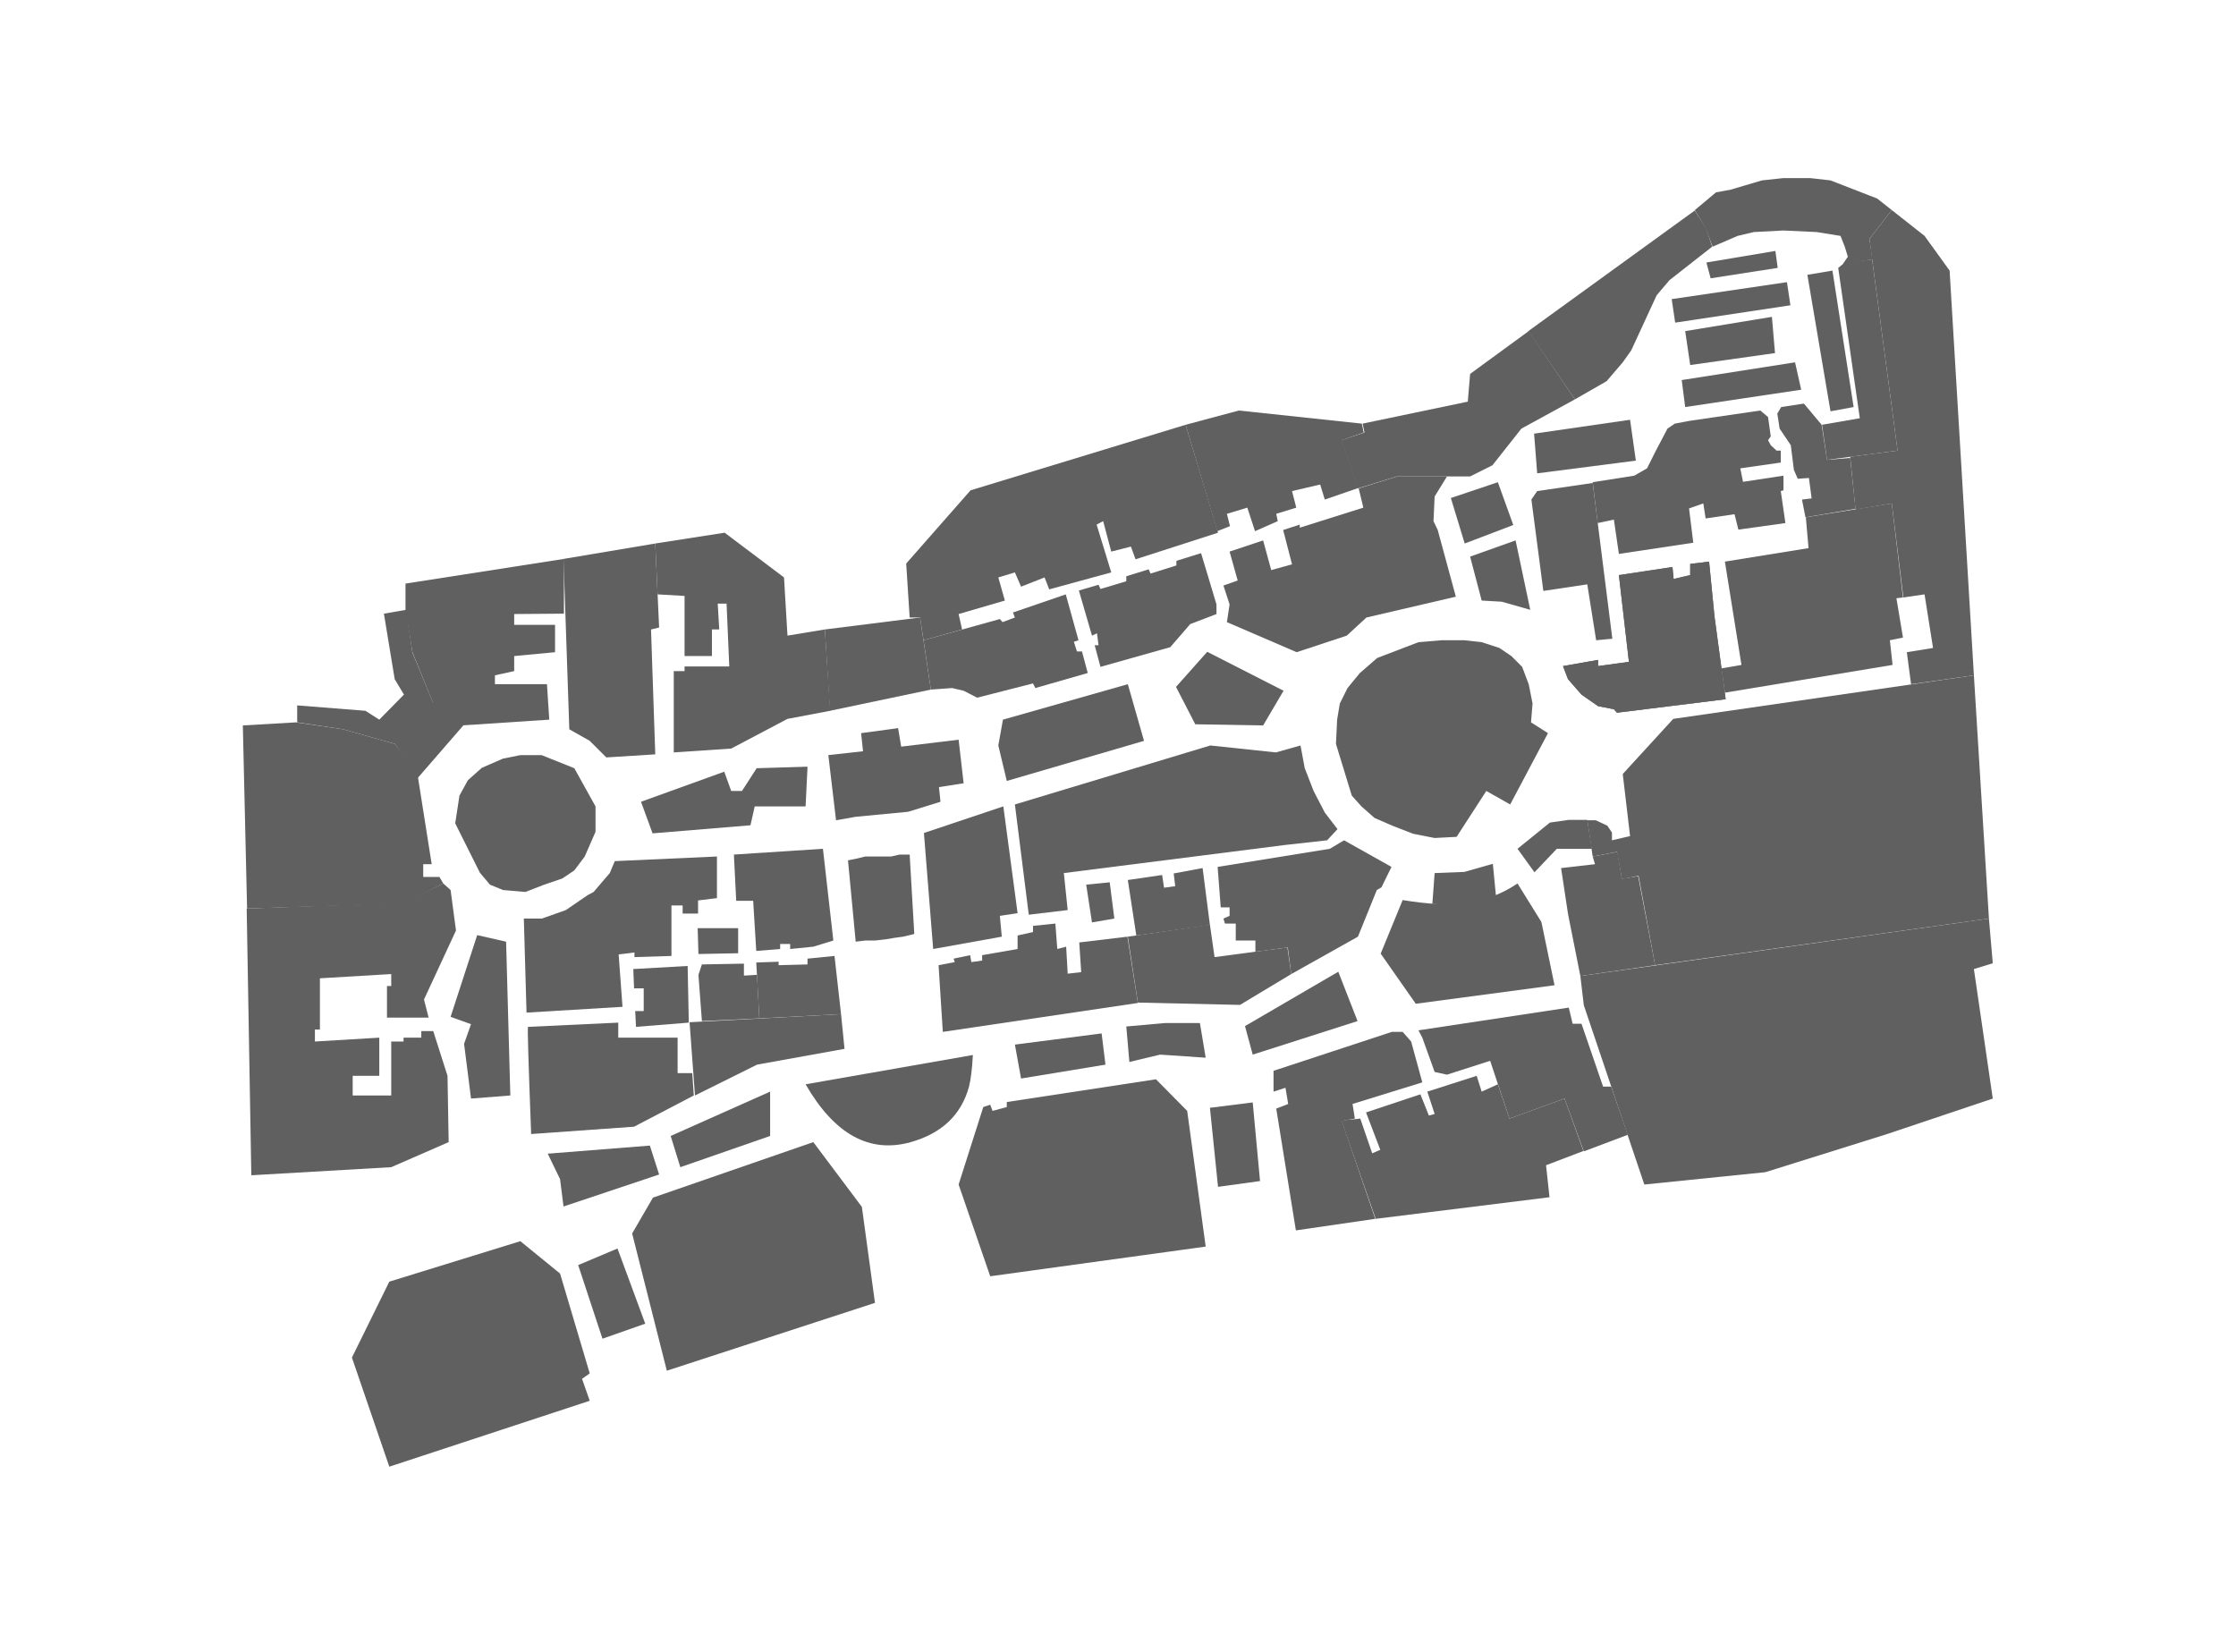 <?xml version="1.0" encoding="utf-8"?>
<!-- Generator: Adobe Illustrator 23.0.1, SVG Export Plug-In . SVG Version: 6.00 Build 0)  -->
<svg version="1.1" xmlns="http://www.w3.org/2000/svg" xmlns:xlink="http://www.w3.org/1999/xlink" x="0px" y="0px"
	 viewBox="0 0 580.1 428.6" style="enable-background:new 0 0 580.1 428.6;" xml:space="preserve">
<style type="text/css">
	.st0{display:none;}
	.st1{display:inline;}
	.st2{display:inline;fill:#606060;}
	.st3{display:inline;clip-path:url(#SVGID_2_);fill:#0F0E11;}
	.st4{fill-rule:evenodd;clip-rule:evenodd;fill:#606060;}
	.st5{display:inline;fill-rule:evenodd;clip-rule:evenodd;fill:#606060;}
	.st6{fill:#606060;}
</style>
<g id="B1" class="st0">
	<g id="_x5F__x5F_" class="st1">
	</g>
	<g>
		<polygon class="st2" points="191.9,149.8 328.5,113.3 368.7,94.5 370.5,109 377.5,108.3 382.7,144.8 332.5,156.2 346.3,207.2 
			341.7,209.7 347.9,256 372,252.3 374.6,269.6 389.7,318.4 241.6,340.4 225.4,293.3 210,174.2 200,174.2 199.9,163.8 191.9,163.3 
					"/>
		<polygon class="st2" points="77.3,163.3 115.1,162.3 191.9,149.8 191.9,163.3 200,163.8 200,174.2 210,174.2 225.3,292.1 
			241.6,340.3 102.6,385.3 86.5,336.5 80.2,264.7 		"/>
		<polygon class="st2" points="484.6,43.3 368.1,94.5 370.1,109 377,108.3 382.6,144.6 332.5,156.2 346.1,207.1 341.4,209.7 
			347.7,256 372,252.3 374.5,269.6 389.5,318.3 488.4,303.4 486.3,200.7 488.4,72.9 		"/>
	</g>
	<polygon class="st2" points="79.5,171.4 131.7,168.8 133.5,298.7 108.2,307.8 79.5,308.7 	"/>
	<polygon class="st2" points="196.9,165.2 131.7,168.8 133.5,298.7 188.6,278.7 208.5,277.9 212.2,277.1 209.4,254.7 212.6,254.5 
		211.9,246.3 214.7,246.3 214.2,241.3 215.9,241.3 214.7,227.1 212.6,227.1 212.2,223.5 206.5,223.5 205.6,211 201.2,211 
		201.2,207.2 204.9,206.7 204.5,197.8 200,198.3 	"/>
	<polygon class="st2" points="56.6,309.5 56.2,314.6 63.2,337 86,329.6 84.7,308.6 	"/>
	<polygon class="st2" points="135.5,302.7 136.2,306.6 151.8,301.7 150.5,297.9 	"/>
	<polygon class="st2" points="162.3,293.9 163.2,298 172.2,295.5 170.9,291.3 	"/>
	<polygon class="st2" points="176.4,287.7 178.5,292.9 201.2,286.5 200,283.5 188.8,284.1 	"/>
	<polygon class="st2" points="95.4,325.7 177.2,298.7 182.3,316.1 178.9,317.2 179.6,320.7 177.2,321.7 179.6,329.7 176.2,330.7 
		172.2,319.5 116.6,337 112.2,327.6 98.7,332.6 	"/>
	<polygon class="st2" points="179.8,297.9 190.3,331.8 231.2,317.7 227.7,306.6 209.3,312.5 204.5,299.5 207.9,297.9 207.9,289.6 	
		"/>
	<polygon class="st2" points="393.2,136 424.2,131.3 424.2,126.1 435.2,124.7 435.2,127.7 450.2,126.1 453.2,142.7 455.2,142.7 
		455.2,134.7 457.7,134.7 455.2,122.7 451.2,122.7 451.2,119 466.9,116.1 469.2,131.7 466.9,132.5 471.9,166.2 492.7,162.2 
		495.2,306.6 225.4,348.8 130.2,380 116.6,337 172.2,319.5 176.2,330.7 179.4,329.7 185.9,327.6 187.5,332.7 231.2,317.7 
		227.6,306.6 226.8,304.7 233.8,304.6 233.8,302.1 257.5,299.5 258.2,304.2 266.1,302.7 266.8,313.7 311.2,308.7 302.3,238.8 
		354.9,231.1 382.2,226.7 385.7,229.7 387,235.7 389.6,235.2 388.2,223.3 398.1,221.8 394.2,193.4 400.2,180.7 419.9,177.3 
		415.7,148.4 395.6,151.7 	"/>
	<polygon class="st2" points="223.5,245.2 239.8,242.7 241.2,257.1 244.4,256.1 246.2,267.2 276.7,263.2 280.5,296.8 265.7,298.6 
		266.1,302.7 258.2,304.2 257.5,299.5 228.3,302.7 	"/>
	<polygon class="st2" points="239.8,242.7 256.2,240.2 257.2,245.2 260.2,245.2 261.2,253.2 264.8,252.8 264.1,244.4 273.8,242.7 
		275.2,251.7 278.5,251.1 278.5,249.3 281.7,248.7 280.9,244.7 283.6,244.4 286.1,258.2 287.9,257.7 285.7,241 299.5,238.7 
		307.8,305.7 270.2,311.4 269,298.1 280.5,296.8 276.7,263.2 246.2,267.2 244.4,256.1 241.2,257.1 	"/>
	<polygon class="st2" points="229.4,212.7 222,219 224.7,241.3 246.7,238.6 243.2,209 	"/>
	<polygon class="st2" points="248.5,208.1 254.2,207.3 253.9,203.9 297.8,191.8 298.2,205.5 287.4,207.4 289.7,222.8 259.6,227.4 
		260.2,236.7 252.5,237.4 	"/>
	<polygon class="st2" points="263.6,230.4 263.6,235.7 265.5,235.7 265.5,239.6 278,238.5 277,228.5 	"/>
	<polygon class="st2" points="283.6,227.5 297.2,225.7 298.2,235.2 285.2,237.4 	"/>
	<path class="st2" d="M300.1,224.7l29.3-3.9l12.6-8.4c5.4,3.9,10,6.1,13.8,6.5c3.8,0.4,8.4-0.8,13.7-3.6l1.9,9.3l-70.2,10.4
		L300.1,224.7z"/>
	<path class="st2" d="M373.2,213.2c6.6-6.4,10.3-12.5,11.1-18.5s-1.3-12.5-6.2-19.6l4.8-3.7l26.2-3.9l-1.8-12l9.2-1.7l3.7,23.6
		l-19.7,3.4l-6.2,12.9H390l4.2,27.1l-19.5,4L373.2,213.2z"/>
	<path class="st2" d="M324.5,193.6c0.2,4.1,0.9,7.6,2,10.7c1.2,3.1,3,6,5.4,8.9l-3.7,3.8l-38.5,5.8l-2.3-15.4l10.8-1.9l-0.4-13.7
		L324.5,193.6z"/>
	<polygon class="st2" points="347.8,200.2 374,194.7 376.4,203.1 368.2,211 359.2,212.5 349.7,208.9 	"/>
	<polygon class="st2" points="328.8,191 337.7,187.7 343,203.9 333.4,206.4 	"/>
	<polygon class="st2" points="343.5,182.1 371.4,175.7 375.5,191.2 346.6,197.7 	"/>
	<polygon class="st2" points="341.6,167.5 344.1,175.5 362.6,170.4 362.6,159.2 349.8,163.4 	"/>
	<polygon class="st2" points="399.8,151 401.6,165.7 397.6,166.2 395.5,151.7 389.6,153.1 392.7,167.1 376,169.7 371.8,145.2 
		383.5,143.1 378.7,116.2 446,104.7 449.4,122.7 440.4,124.1 439.7,120.2 424.2,122.7 424.2,131.3 393.2,136 395.5,151 	"/>
	<polygon class="st2" points="214.2,200 222.1,197.7 224.2,205 216,206.8 	"/>
	<polygon class="st2" points="254.2,188.7 269.9,184.7 271.8,191.6 256,195.5 	"/>
	<polygon class="st2" points="364.2,127.7 376,125.7 378.9,139.7 367.4,141.4 	"/>
	<polygon class="st2" points="472.2,120.7 484.5,119 486.3,130.5 474.5,131.7 	"/>
	<polygon class="st2" points="379.2,103.2 415,96.7 415.9,105.5 380.2,112.2 	"/>
	<polygon class="st2" points="417.4,75 448.5,70.2 449.4,77.7 419,82 	"/>
	<polygon class="st2" points="421.2,98.2 450.2,92.7 451.2,99.8 422.2,103.9 	"/>
	<polygon class="st2" points="272.2,183.9 285.6,180.7 287.6,187.1 274.2,190.6 	"/>
	<polygon class="st2" points="288.2,175.9 308.7,171.4 309.8,175.1 323.3,180.7 321.4,185.5 319.2,184.7 318.1,186 310.4,182.6 
		312.2,180.9 291.3,186.7 290.2,182.6 	"/>
	<polygon class="st2" points="225.2,196.9 233.9,194.7 235.4,201.6 227,203.7 	"/>
	<polygon class="st2" points="240.2,192.9 249.7,190.4 251.5,197.3 242,199.7 	"/>
	<polygon class="st2" points="312.1,172.5 320.2,175.7 322.4,172 319.2,170.4 	"/>
	<polygon class="st2" points="312.1,172.5 320.2,175.7 322.4,172 319.2,170.4 	"/>
	<polygon class="st2" points="211.2,177.6 260.8,163.7 265.5,179.7 243.2,186.3 238.3,186 224.7,191.5 214.2,192.7 	"/>
	<polyline class="st2" points="260.8,163.7 263.9,162.8 262.5,157.8 272.2,154.7 273.8,160 317,147.7 321.6,162.2 265.5,179.7 	"/>
	<polygon class="st2" points="348.5,150.7 320.6,159.9 317,147.7 328.1,144.7 321.7,121.2 337.4,116.4 	"/>
	<polygon class="st2" points="198.1,177.3 247.2,166.2 240.5,144.7 195.5,149.6 	"/>
	<polygon class="st2" points="240.5,144.7 262.8,137.6 265.9,145.6 269.6,144.1 271,148.4 256.8,153.2 255.8,149.7 259.4,148.4 
		258.5,146.4 247.4,150.7 246.5,148.4 242.2,150 	"/>
	<polygon class="st2" points="274.5,143.5 278.2,142.7 279.2,145.8 288.8,142.7 284.7,129.9 271.5,134.2 	"/>
	<polyline class="st2" points="284.7,129.9 271.5,134.2 274.5,143.5 278.2,142.7 279.2,145.8 288.8,142.7 	"/>
	<polygon class="st2" points="288.7,128.6 292.3,141.7 300,139.7 298.9,135.2 303.1,133.8 304.1,136 317.2,132.5 316.3,129.1 
		323.3,126.7 321.8,121.2 300,125.1 	"/>
	<polygon class="st2" points="349.2,130.8 352.7,144.7 363,143.5 360.5,128.7 	"/>
	<polygon class="st2" points="353.2,147.8 353.2,151.7 360.1,150.5 359.2,146.8 	"/>
	<polygon class="st2" points="353.2,147.8 353.2,151.7 360.1,150.5 359.2,146.8 	"/>
	<polygon class="st2" points="424.2,91.5 424.2,93.8 434.6,92.2 434.6,89.7 	"/>
	<polygon class="st2" points="423.2,85.5 423.2,87.8 433.6,86.2 433.6,83.7 	"/>
	<polygon class="st2" points="437.2,86.5 437.2,88.8 449.4,86.6 449.4,84.4 	"/>
	<polygon class="st2" points="359.2,91.3 363.7,115.8 375.5,114 371.4,89.9 	"/>
	<polygon class="st2" points="331.1,88.7 364.3,73.7 365.2,85.7 355,87.7 360.7,124.4 340.8,126.8 337.4,116.4 336.7,113.2 	"/>
	<polygon class="st2" points="364.3,73.7 365.2,85.7 368.2,85.7 369.4,87.7 376.5,86.7 378.4,97.2 414.4,91.7 408.8,54.9 	"/>
	<polygon class="st2" points="437.6,41.7 408.8,54.9 411.2,71.6 452.6,65.3 452.6,62.7 475.2,59.7 474.2,50.7 	"/>
	<polygon class="st2" points="458.8,103.5 448,105.7 450.2,115.8 483.2,109.7 475.2,59.7 452.6,62.7 452.6,65.3 	"/>
</g>
<g id="F1" class="st0">
	<g>
		<defs>
			<rect id="SVGID_1_" x="-446" y="-131" width="1280" height="720"/>
		</defs>
		<clipPath id="SVGID_2_" class="st1">
			<use xlink:href="#SVGID_1_"  style="overflow:visible;"/>
		</clipPath>
		<rect x="67" y="54" class="st3" width="471.9" height="348.6"/>
	</g>
	<path class="st4" d="M112.6,202.7l-3.2-28.3l7-1.8l-1.2-6.8l84.5-13.3l17,11.1l2.6,30.3l31.3-4.9l8.1-3.1l-2.7-10.3l-5.3,1.6
		l-2.4-15.7l16.8-20.3l69.6-21.1l36.5,3.8l26.4-6.3v-7.6l66.5-46.2c7.6-3.2,11.6-4.8,11.9-4.8c11.8-0.9,21.8,0.8,30,5.3
		c2.4,1.3,5.7,3.9,9.7,7.8c2,2.6,3.8,4.9,5.3,6.8c2.2,2.8,4,5.5,5.8,7.5c-2,0-3.5,0.1-4.6,0.2l2.9,28l0.5,29l-4.2,20l2.3,22.9
		l-14,1.9l6.7,47l13.3-1.9l4.2,30.3l-2.9,0.7l3.2,16.7l-21.9,7.5L500.1,312l-24.4,7.7c-6.5,0.9-12.2,1.5-17.3,2
		c-5,0.5-9.7,0.9-14,1.4l-16.5-6.5l-10.3,3.6v8.6l-35.9,4.2l-29.2,3.8l-1.3-4.2l-24.2,3.9v5.8l-55.5,7.1l-34.3,7.9L205.8,368
		l-20.4,7.1l-3.1-5.6l-21,7.8l1.3,4.5L111,397.6l-9.6-28.2L76.9,319L72,203.5l14.6-0.8V198l18.5,1.3L112.6,202.7z"/>
	<polygon class="st5" points="269.1,303.9 262.9,324.4 271.3,349.6 284,347.7 282.3,333.4 275.1,334.6 275.1,329.7 280.7,329.7 
		284,329.3 282.9,320.2 285.2,320.2 286.2,329.3 287.4,329.1 287.9,334.6 289.3,334.6 288.9,328.9 301.9,327.1 302.9,334.9 
		305.1,334.9 303.9,326.8 301.5,312 280.7,315.2 278.6,302.2 	"/>
	<polygon class="st2" points="251,189 272.7,180.9 274.1,184.1 292.1,178.2 290.4,172.5 319.8,163.5 325.8,183.8 269.1,202.2 
		251.9,193.3 	"/>
	<polygon class="st5" points="351.3,332.5 347.3,305.6 350.4,304.4 349,299.5 347.3,300 346.4,295.6 375.7,286.1 396.6,283.6 
		400.2,296.7 383.2,303 386.2,311.6 387.6,316 383.7,317.6 382.2,313.2 375.7,316 378.5,323.6 381.5,322.3 385.2,332.5 352.6,336.9 
			"/>
	<path class="st5" d="M147.1,310.5l-0.8-27l57.6-2.6v8.5H203c0.3,3.1,0.6,5.7,0.9,7.8l-27.5,12.7L147.1,310.5z"/>
	<path class="st5" d="M347.9,121.7l6.8,24.2l13.8-4.3l1.6,6.4l-42.8,13.4l4.4,13.6l27.5,13.3c1.8-6.3,8-11.6,18.5-16.2l0.2-22.9
		l-7-25L347.9,121.7z"/>
	<path class="st5" d="M72,203.5l14.6-0.7V198l18.4,1.3l7.6,3.4l7,12.9v17.8c0.7,4.9,4,10.2,9.7,16l-7.1,10.2l-11.1,0.8l-0.4-16.2
		l-1.5-17.2L90,228l-0.4-10l-17.1,0.9L72,203.5z"/>
	<polygon class="st5" points="233.3,210.6 255.2,206.6 255.4,208.1 259.9,207.3 261.7,221.1 257.1,221.8 257.4,224 235,230.3 	"/>
	<polygon class="st5" points="170.3,157.2 171.1,186.7 185.4,185.6 185.4,175.2 188.3,175.2 188.3,185.6 197.4,185 197.4,178.1 
		203.1,178.1 203.1,188.2 171.1,190 171.6,215.2 201.2,214.5 219.9,199.3 216.8,163.6 199.7,152.5 	"/>
	<polygon class="st5" points="129.9,163.5 129.9,178 144.3,177.6 144.3,173.3 161.9,173.2 161.9,165.6 161.9,158.5 	"/>
	<polygon class="st5" points="139.5,189.9 139.5,193.6 162.5,192.4 162.5,184.2 152,184.2 152,180.4 148.1,180.4 148.1,184.2 
		136.8,184.2 136.8,189.9 	"/>
	<polygon class="st5" points="275,170.1 270.5,156.6 266.5,157.6 265.4,153.5 283.3,148.2 284.8,152.6 295.8,149.4 291.2,133.4 
		264.6,141.5 248.1,161.7 250.1,177.9 	"/>
	<polygon class="st5" points="444.7,233.5 464,230.7 468.2,258.9 443.3,262.5 444.3,269.4 447.3,268.9 448.7,275.5 445.1,276.3 
		446.9,282.7 437.3,285.5 435.1,279.7 430.2,281.4 427,258 422.9,256.4 421.7,251.2 425.4,250.8 422.5,241.6 431.8,240 432.7,247.6 
		446.5,245 	"/>
	<polygon class="st5" points="450.5,288.6 452.1,304.1 458.6,322 476.1,320 466.1,289.2 461.5,291 459.8,286.1 452.5,288.2 	"/>
	<polygon class="st5" points="115.4,166.1 121.1,196.8 129.7,203.8 157.5,205.3 162.9,196.4 162.9,192.2 133.5,193.8 129.8,190.4 
		129.8,163.5 	"/>
	<polygon class="st5" points="111.4,350.4 134.8,342.7 136.6,349.2 140.1,348.1 137.9,341.5 140.6,340.5 152.3,348.5 162.6,381.8 
		147.4,386.4 141.8,370.2 140.6,370.6 137.5,362.2 134.4,363.2 137.1,371.9 136.3,372.2 137.5,376.2 136.3,376.7 134.8,372.7 
		132.3,373.7 131.1,370.2 124.3,372.7 125.3,375.9 119.9,377.9 	"/>
	<path class="st5" d="M144.9,254.8c10.7,0.9,18.9-4.3,24.8-15.7l52.9-1.9l2.4,24.6l-17.6,1.5l-0.9-14.6l-21.9,1.5l0.4,13.6
		l-13.9,0.7l0.5,14.4l-25.2,0.7L144.9,254.8z"/>
	<path class="st5" d="M255.1,231.4l2.1,30.9l6.9-0.9l-0.9-4.6l9.9-1.4l-1.2-9.5l58.6-9.3l32-4.4c-4.1-5.9-6.5-10.1-7.3-12.7
		s-1.7-6.3-2.7-11.1l-11.1,1.8l-13.9-1L255.1,231.4z"/>
	<path class="st5" d="M438,163.1l25.2-3.6l2,14.9l-8.2,1.5l7.3,54.9l-46.2,6.7v1.5h-1.9l0.3,2.7l-0.6,0.5l-4.1-4.9
		c16.6-12.6,20.3-29.2,11.1-49.5l17.8-3.8L438,163.1z"/>
	<polygon class="st5" points="469.3,299.3 490.9,292 483.8,271.2 531.1,264 534.1,281.6 512.3,289.1 500.4,312.2 476.1,320 	"/>
	<path class="st5" d="M509.9,74l1.6,16.2l-3.4,0.5l-1-10.2l-5,0.4l1.1,10.5l-3.1,0.4l0.3,2.8l6.2-0.7l2.8,23.5l3-1l-0.4-7l11.8-1.8
		L522.1,87l4.7-0.2c-7.3-9.4-11.1-14.1-11.3-14.3l-3.8,1L509.9,74z"/>
	<polygon class="st5" points="278.6,302.2 314.6,296.9 323.3,304.3 322.3,305.9 326.9,335.6 326.9,341.2 306.3,344.3 303.9,326.6 
		301.5,312 280.7,315.2 	"/>
	<polygon class="st5" points="237.5,357.2 235.1,331.2 220.3,315 178.7,329 174.4,342.3 185.4,375 195.5,371.5 190.1,354.7 
		190.1,351.1 180.4,344.2 180.9,332.2 197.2,342.3 218.1,335.7 220.8,344.5 222,344.2 227.2,360.6 	"/>
	<path class="st5" d="M74.9,271.8l13.1-0.6l1.8,31.6c13.9-0.9,21.4-1.4,22.4-1.4l-1.1-31.7l10.5-0.4l3.3,16.3l0.4,26.4h-1.5
		l-14.5,7.3l-32.3-0.3L74.9,271.8z"/>
	<polygon class="st5" points="454.2,110.2 454.9,115.2 469.7,112.7 471.6,123.8 483.9,121.7 484.3,105.1 	"/>
	<path class="st5" d="M467.3,127.8l0.9,7.9l4.4-0.7l0.5,3.6l17.2-2.6c1.1-4.1,3-7.5,5.5-10.2c3.7-4.1,8.2-6.6,13.8-8.3l-2.8-23.6
		l-6.3,0.6l-2.4-17l9.1-1.3l-1.3-11.4c-7.5-4.3-17.5-6.1-29.9-5.3l5.6,11l6.9,0.6l4.1,7.8l-2.2,6.9l0.4,21.2l-3,16.5L467.3,127.8z"
		/>
	<path class="st5" d="M452.7,95c4.3-9.6,8.4-14.8,12.2-15.5c3.8-0.7,10-1.7,18.6-3l1.7,13.9L452.7,95z"/>
	<polygon class="st5" points="72.7,218.9 89.7,218 90.1,228 95.5,227.7 95.5,233.6 105.6,233.3 105.6,236.8 102.5,237 102.8,256.6 
		95.5,256.9 95.5,260.7 74.8,262.2 	"/>
	<path class="st5" d="M398.4,140.2h8.9c-0.3-9.2,1.9-16.1,6.5-20.9c6.9-7.1,12.7-11.7,15.3-12.6c1.8-0.7,4.1-1.5,6.9-2.6
		c7.9-5.8,12.6-10.2,14.1-13.1c1.5-2.9,2.5-5.2,3.2-6.9l5.1-6l6.8-4.8l-1.6-8.9l-66.3,46c0,0.9,0,1.9,0,3.1c0,1.2,0,2.5,0,4.5
		c0,0.7,0.1,1.7,0.1,2.4c0.1,1.2,0.1,2.3,0.2,3.8C397.8,126.9,398,132.3,398.4,140.2z"/>
	<polygon class="st5" points="457.7,98 459.1,106.8 483,102.8 481.7,93.9 	"/>
	<polygon class="st5" points="295.8,149.4 298.7,148.4 299.2,150.3 312.7,146.1 316.7,144.8 318.9,153.1 319.8,156.1 279.5,168.3 
		277.5,161.4 272.7,163.1 270.6,156.6 266.5,157.6 265.4,153.5 283.3,148.2 284.8,152.6 	"/>
	<polygon class="st5" points="133.1,226.8 139.4,240 135.2,241.9 129,229.2 	"/>
	<polygon class="st5" points="111.4,350.4 101.5,369.7 111,397.6 122.2,394.2 113.7,366.8 116.1,365.6 	"/>
	<polygon class="st5" points="411.7,143.7 419.2,142 419.7,152.1 412.9,153.1 	"/>
	<polygon class="st5" points="156.3,343.9 163.9,365.3 174.7,361.8 167.8,339.5 	"/>
	<polygon class="st5" points="436,112 437.3,120.8 444.6,119.6 443.3,110.8 	"/>
	<polygon class="st5" points="437.9,125.3 439.3,133.8 446.3,132.8 445.8,128.6 451.5,127.3 450.7,122.9 445.2,123.9 	"/>
	<polygon class="st5" points="328.1,305.3 341,303 345,333.6 332.8,335.6 	"/>
	<polygon class="st5" points="400.9,282.7 409.4,309.2 424.3,304.4 416.1,281.1 	"/>
	<polygon class="st5" points="223.6,211.9 224.9,228.4 231.2,228.4 231.2,210.9 	"/>
	<path class="st5" d="M274.7,273.2l1.1,8.8l33.9-5.2l-1.1-5.2l-2.1,0.4l-0.7-3.4l2.8-0.6c-1-5.4-1.5-8.3-1.5-8.8l-12.7,1.8l0.4,8.7
		l-4.5,0.8v-5.7l-1.6-0.9l-1.3-5.4h-10v5.3l-3.7,0.8L274.7,273.2z"/>
	<rect x="385.1" y="159.4" class="st5" width="9.3" height="10.6"/>
	<polygon class="st5" points="400.3,159.5 408.7,158.5 409.6,168.2 407.2,171.3 400.3,168.9 	"/>
	<polygon class="st5" points="413.4,129 415,138.1 422.8,136.6 421.1,127.8 	"/>
	<path class="st5" d="M433.8,291.5l16.7-3l1.6,15.5l6.5,17.9l-14,1.4c-3.4-9.5-5.3-14.5-5.6-15.2C438.7,307.6,437,302,433.8,291.5z"
		/>
	<polygon class="st5" points="466.1,289.2 470.3,287.7 468.7,282.7 473.1,281.1 474.9,286.1 478.3,296.3 469.3,299.3 	"/>
	<polygon class="st5" points="184.6,220.6 183.9,225.8 207.5,229.9 208.4,224.5 	"/>
	<polygon class="st5" points="136.4,269.8 137.5,283.7 129.1,284.2 129.1,272.4 134.6,257.2 140,259.7 	"/>
	<polygon class="st5" points="175.2,267.9 188.9,267.3 189.5,281.6 175.2,282.1 175.2,277.8 178.1,277.8 178.1,272.5 175.2,272.5 	
		"/>
	<polygon class="st5" points="193.2,266.7 193.8,281.3 204,280.9 203.9,266.1 	"/>
	<polygon class="st5" points="188.3,253.7 188.6,263.9 202.7,263.7 202.7,256.5 193.2,256.4 193.2,253.3 188.3,253.3 	"/>
	<polygon class="st5" points="234.1,262.5 248.2,260.9 246.4,238 232.4,239 	"/>
	<polygon class="st5" points="371.1,124.1 372.7,130.1 397.7,124.1 397.4,117.9 	"/>
	<polygon class="st5" points="431.3,112.6 432.5,121.9 425,122.7 423.9,113.4 	"/>
	<polygon class="st5" points="435.9,148.3 437.2,157 456.1,154.2 455.9,152 457.6,148.5 460.6,148.1 485.6,144 485.6,136.7 
		459.8,140.6 460.1,144.3 	"/>
	<polygon class="st5" points="400.3,296.5 402.1,302.2 406.6,300.5 409.4,309 404.8,310.9 391.6,315.3 390.1,310.7 387.5,301.3 	"/>
	<polygon class="st5" points="197.2,342.2 206,367.9 195.6,371.5 190,354.8 190,351 180.3,344.1 180.9,332.2 	"/>
	<polygon class="st5" points="210,266.4 210.7,294.2 227.3,289.6 225.5,264.4 	"/>
	<polygon class="st5" points="257.6,268 259,283.9 269.9,282.5 268.3,266.5 	"/>
	<polygon class="st5" points="388.4,327.7 397.5,324 398.6,327.1 389.1,330.8 	"/>
	<polygon class="st5" points="412.9,158.8 417.1,170 424.1,167.3 419.5,156.2 	"/>
	<polygon class="st5" points="478.7,302 482.6,300.5 485.6,309.7 481.9,311.2 	"/>
	<rect x="161.7" y="223.9" class="st5" width="7.6" height="7.3"/>
	<polygon class="st5" points="94.7,291.7 101.9,291.3 101.9,293 105.3,293.1 105.3,296.5 101.9,296.5 101.9,302 94.7,302.5 	"/>
	<polygon class="st5" points="193.4,269.3 197.1,269.3 197.1,272.9 193.6,272.9 	"/>
	<path class="st5" d="M375.4,241c13.1,4.7,25.5,3.4,36.4-3.9l4.1,4.9c-12,9.6-26.5,11.4-42.7,5.2l1.6-4.4L375.4,241z"/>
	<polygon class="st5" points="425.5,127.1 426.9,136 434.3,134.7 433.4,125.9 	"/>
	<polygon class="st5" points="463.6,128 464.4,135.2 459.2,136.3 460.1,144.4 431.6,149 433.9,166.3 427.4,167.3 423.8,143.9 
		425.9,140.1 451.2,135.9 454.9,129.5 	"/>
	<polygon class="st5" points="492,169.6 496.2,198.9 510.4,197.5 506.4,167.5 	"/>
	<polygon class="st5" points="520.6,108.2 522,115.5 524.8,115.2 525,128.2 508.4,130.5 506.3,118.6 512.5,116.5 512.1,109.4 	"/>
	<polygon class="st5" points="214.4,336.8 217.3,345.3 206.2,349.1 206.7,350.5 200.8,352.7 200.2,351.1 197.2,342.3 	"/>
	<polygon class="st5" points="316.6,256 317.6,266.2 322.3,265.4 322.9,269.1 321.2,269.4 322.9,277.1 332.9,277.1 329.1,254.4 	"/>
	<ellipse class="st5" cx="389.3" cy="199.4" rx="13.9" ry="13.8"/>
	<polygon class="st5" points="343.3,203.4 345.7,198.8 348.2,193.6 329.2,184 325.8,188.4 321.4,192.1 322.4,203.4 	"/>
	<polygon class="st5" points="362.6,208.5 366.7,221.7 371.9,220.3 367.2,206.3 	"/>
	<polygon class="st5" points="408.7,209.6 411.2,210.7 413.5,211.6 407.8,225.1 403,222.9 	"/>
	<polygon class="st5" points="93.8,281.8 93.8,287.8 106.6,287.8 106.6,281.8 102.9,281.8 102.9,275.1 93.8,274.9 	"/>
	<polygon class="st5" points="294.7,242.2 296.5,255.2 309.1,253.2 307.2,240.2 	"/>
	<polygon class="st5" points="271,303.6 271.7,309.9 276.2,309 275.6,303 	"/>
	<path class="st5" d="M429.8,166.9c0.9,9.1,1.5,13.8,1.9,14.1l4.6-0.5l-2.2-14.3L429.8,166.9z"/>
	<polygon class="st5" points="416.2,311.6 417.4,314.9 424.3,312.5 423.6,309.2 	"/>
	<polygon class="st5" points="237.5,268.5 238.3,275.3 248.2,274 247.6,267.3 	"/>
	<path class="st5" d="M510.8,82.1c0.1,0,2.5-0.3,7.3-1l0.6,6.3l-7.4,1C510.9,84.3,510.7,82.1,510.8,82.1z"/>
	<path class="st5" d="M447.7,107.7c1.6,0,2.9-1.3,2.9-2.9c0-1.6-1.3-2.9-2.9-2.9c-1.6,0-2.9,1.3-2.9,2.9
		C444.7,106.4,446,107.7,447.7,107.7z"/>
	<polygon class="st5" points="384.6,139.5 385.5,148.7 393.6,148.2 392.4,138.5 	"/>
	<polygon class="st5" points="487.9,298.8 491,307.6 495.4,306.2 492.6,297.1 	"/>
	<polygon class="st5" points="451.2,268.2 452.3,274.6 463.2,273.2 462.3,266.8 	"/>
	<polygon class="st5" points="508.8,134.5 509.5,140 510.6,145.7 515.9,145.1 514.6,139.3 515.5,133.4 	"/>
	<path class="st5" d="M469,264.3c1.7,0.1,4.4,0.3,8,0.6l0.7,5.1l5.8-0.9l0.3,2.1l22.5-3.4l-2.2-13.8l27.5-4.3l-2.3-16.1l-13.1,1.9
		l-6.7-46.7l14.1-1.8l-2.4-23.2l4.3-20l-0.5-15.7l-16.7,2.4l-2.1-12c-12.7,5.5-18.3,15.7-16.7,30.6l-27.3,4.3l2.8,20.9l-8.4,1.3
		L464,231l2.1,14.5c0.9,6.1,1.5,10.5,1.8,13.2c0.3,2.8,0.6,4.6,0.8,5.6"/>
	<polygon class="st2" points="344.2,121.3 351.5,146.1 324.4,154.5 321.3,143.6 325.6,142.3 321.7,129.9 323.9,129.1 322.2,124 
		334.5,120.3 	"/>
	<path class="st2" d="M366.1,235.6c4.6,3.1,7.7,4.9,9.3,5.5l-6.7,19l-27.4,14.8l-3.8-27l-9.1,1.2v1.7l-11.6,2l-1.5-8.5L366.1,235.6z
		"/>
	<polygon class="st2" points="269.3,207.1 307.2,195.7 309.3,200.6 289,213 286.2,208.6 282.2,211.1 283.4,216.2 269.3,220.3 	"/>
</g>
<g id="F2">
	<polygon class="st6" points="135,322 145.3,330.4 153,356.3 151,357.7 153,363.4 101,380.5 91.3,352.2 101,332.5 	"/>
	<polygon class="st6" points="150,328.2 156.3,347.3 167.4,343.4 160.2,323.9 	"/>
	<polygon class="st6" points="169.4,310.7 211,296.3 223.6,313.1 227,338 173,355.6 164,320 	"/>
	<polygon class="st6" points="255.1,287.2 248.7,307.3 256.9,331.1 312.8,323.4 308,288.2 299.9,280 261.2,285.9 261.2,287.2 
		257.5,288.2 256.9,286.6 	"/>
	<polygon class="st6" points="313.9,287.4 316,307.9 326.9,306.4 325,286 	"/>
	<polygon class="st6" points="330.4,283.2 333.5,282.2 334.2,286.4 331.1,287.6 336.2,319.2 356.8,316.2 348.1,290.8 351.5,290.2 
		350.9,286.4 369,280.8 366.1,270.2 363.9,267.7 361.1,267.7 330.4,277.8 	"/>
	<polygon class="st6" points="368,267.3 369,269.2 372.2,278.1 375.4,278.8 386.6,275.2 391.6,290.2 405.9,285 410.9,298.7 
		422.3,294.4 418,281.9 415.9,281.9 410.3,265.6 408,265.6 407,261.4 	"/>
	<polygon class="st6" points="354.4,288.6 368.5,283.9 370.7,289.4 372.2,289 370.3,283.2 383.1,279.1 384.4,283.2 388.6,281.3 
		391.6,290.2 405.9,285 410.8,298.6 401.1,302.3 402,310.6 356.9,316.2 348,290.7 352.9,290.2 356,299.2 358.1,298.3 	"/>
	<polygon class="st6" points="516,238.3 517,249.9 512.1,251.4 517,285 489.6,294.2 458,304.1 426.6,307.3 410.9,260.8 410,253.2 	
		"/>
	<polygon class="st6" points="512.1,175.2 516,238.3 429.4,250.4 425.1,227.2 420.8,228.1 419.5,221 413.2,222.2 411.8,212.8 
		414,212.8 417,214.2 418.2,216 418.2,218 422.9,216.9 421,200.8 434.1,186.5 	"/>
	<polygon class="st6" points="398.1,226.3 403.9,220.2 413,220.2 411.8,212.7 407,212.7 402.1,213.4 393.7,220.2 	"/>
	<polygon class="st6" points="405,225.2 413.8,224.2 413.2,222.2 419.6,221 420.8,228 425,227.3 429.4,250.4 410,253.2 406.8,237.1 
			"/>
	<path class="st6" d="M363.9,233.5c6.6,1.1,12.3,1.4,16.9,0.7c4.6-0.7,8.9-2.3,12.9-5l6.2,10l3.4,16.4l-36,4.8l-9.1-13L363.9,233.5z
		"/>
	<path class="st6" d="M372.2,226.5l7.7-0.3l7.4-2.1l0.8,8.3c-2,1-4.5,1.6-7.4,2c-2.9,0.4-5.9,0.4-9.1,0.1L372.2,226.5z"/>
	<polygon class="st6" points="323,266.2 347.2,252.1 352.2,264.9 325,273.6 	"/>
	<polygon class="st6" points="292.2,266.3 293,275.5 301,273.6 312.8,274.4 311.3,265.4 302.3,265.4 	"/>
	<polygon class="st6" points="285.8,268.1 286.8,276.2 264.9,279.8 263.3,271 	"/>
	<path class="st6" d="M209,281.3l43.4-7.6c-0.2,3.9-0.6,6.6-1,8.2c-2,7.3-7,12.1-15.1,14.4C225.6,299.3,216.5,294.3,209,281.3z"/>
	<polygon class="st6" points="199.8,283.2 199.8,294.7 176.5,302.8 174,294.7 	"/>
	<polygon class="st6" points="142.1,299.3 168.6,297.2 171,304.7 146.2,313 145.3,305.9 	"/>
	<polygon class="st6" points="112.4,267.5 116.1,279.1 116.4,296.3 101.5,302.8 65.2,304.9 64,235.7 104.7,234.2 115,229.2 
		116.9,230.9 118.3,241.4 110,259.3 111.2,264 100.4,264 100.4,255.8 101.5,255.8 101.5,252.7 83,253.8 83,267.1 81.7,267.1 
		81.7,270.2 98.4,269.2 98.4,279.1 91.5,279.1 91.5,284.2 101.5,284.2 101.5,270.2 104.7,270.2 104.7,269.2 109.3,269.2 
		109.3,267.5 	"/>
	<polygon class="st6" points="76.8,187.4 89,189.2 102.5,193 108.3,200.8 112,224.2 109.8,224.2 109.8,227.5 114,227.5 115,229.2 
		104.8,234.4 64.1,235.7 63,188.2 	"/>
	<polygon class="st6" points="77.1,183 94.8,184.4 98.4,186.7 104.8,180.2 102.4,176.2 99.6,159.2 105.4,158.2 107,169.3 
		112.3,182.2 120.2,188.2 108.4,201.8 102.5,193 89,189.2 77.1,187.4 	"/>
	<polygon class="st6" points="105.2,151.4 146.3,145 146.3,159.2 133.4,159.3 133.4,162.1 144,162.1 144,169.2 133.4,170.2 
		133.4,174.1 128.4,175.2 128.4,177.5 141.9,177.5 142.5,186.7 119.7,188.2 112.4,182.5 107,169.2 105.2,158.2 	"/>
	<polygon class="st6" points="170,141 146.2,145 147.7,189.2 153,192.2 157.3,196.5 170,195.7 168.9,163.3 171,162.8 	"/>
	<polygon class="st6" points="121.4,202.4 125,199.2 130.5,196.8 135,195.9 140.5,195.9 149,199.3 154.5,209.2 154.5,215.8 
		151.7,222.2 149,225.8 145.9,227.9 141.2,229.5 136.3,231.4 130.5,230.9 127.1,229.5 124.5,226.4 118.1,213.6 119.2,206.4 	"/>
	<polygon class="st6" points="123.8,242.6 131.3,244.3 132.4,284.2 122.2,285 120.4,270.8 122.2,265.7 116.9,263.8 	"/>
	<path class="st6" d="M137,266.4c0.3,0,8.1-0.4,23.4-1.1v3.9h15.4v9.2h3.8l0.4,5.8l-15.5,8.1l-26.7,1.9
		C137.1,275.7,136.8,266.4,137,266.4z"/>
	<polygon class="st6" points="135.9,238.3 140.6,238.3 146.8,236.1 152.5,232.2 154,231.4 158.2,226.5 159.5,223.4 186,222.2 
		186,233 181.1,233.6 181.1,237 177.1,237 177.1,234.9 174.2,234.9 174.2,248 164.6,248.3 164.6,247.1 160.5,247.6 161.5,261.2 
		136.6,262.7 	"/>
	<polygon class="st6" points="164.5,256.4 167,256.4 167,262.3 164.8,262.3 165,266.4 178.7,265.3 178.4,250.6 164.3,251.4 	"/>
	<polygon class="st6" points="218.2,263.1 219.1,272.1 196.4,276.2 180.3,284.2 178.9,265.2 	"/>
	<polygon class="st6" points="196.2,249.7 202,249.5 202,250.4 209.5,250.2 209.5,248.7 216.5,248 218.2,263.1 197,264.2 	"/>
	<polygon class="st6" points="182.1,250.2 193,250 193,253.1 196.4,252.9 197,264.2 182.1,264.9 181.2,252.9 	"/>
	<polygon class="st6" points="181,240.8 191.5,240.8 191.5,247.3 181.2,247.5 	"/>
	<polygon class="st6" points="190.4,221.7 213.5,220.2 216.2,244 211,245.6 205,246.2 205,244.9 202.4,244.9 202.4,246.2 
		196.2,246.7 195.4,233.7 191,233.7 	"/>
	<polygon class="st6" points="220,223.2 222,222.8 224.5,222.2 228.3,222.2 231.2,222.2 233.4,221.7 236,221.7 237.2,242.3 
		234.3,243 232.1,243.3 229.7,243.7 227,244 224.5,244 222,244.3 	"/>
	<polygon class="st6" points="239.7,216.1 260.3,209.2 264,236.9 259.4,237.6 259.9,243 242.1,246.2 	"/>
	<polygon class="st6" points="243.5,250.4 244.6,267.7 295.2,260.2 292.5,243 280,244.5 280.5,252.2 277,252.6 276.6,245.6 
		274.3,246.2 273.8,239.6 268,240.2 268,241.8 264,242.7 264,246.2 254.8,247.8 254.8,249.2 252,249.6 251.7,247.8 247.4,248.7 
		247.7,249.6 	"/>
	<polygon class="st6" points="313.9,239.9 315.1,248.3 334,245.8 335,252.7 321.7,260.7 295.2,260.1 292.6,243 	"/>
	<polygon class="st6" points="292.6,228.3 301.5,227 302,230.3 304.9,229.9 304.5,226.6 312,225.2 313.9,240 294.8,242.7 	"/>
	<polygon class="st6" points="348.7,218 361,224.9 358.4,230.2 357.2,230.9 352.3,243 335,252.7 334.1,245.8 325.7,246.9 325.7,244 
		320.6,244 320.6,239.6 317.8,239.6 317.4,238.3 319,237.6 319,235.4 316.7,235.4 315.9,224.9 345,220.2 	"/>
	<polygon class="st6" points="281.8,229.5 287.9,228.9 289.1,238.3 283.3,239.3 	"/>
	<polygon class="st6" points="263.3,208.7 266.9,237.3 277,236.1 276,226.5 333.5,219.2 344.3,218 347,215.1 343.7,210.8 
		340.8,205.2 338.5,199.3 337.4,193.4 331,195.2 314,193.4 	"/>
	<polygon class="st6" points="377.9,217.1 372.2,217.4 366.6,216.3 361.2,214.2 356.6,212.2 353.2,209.2 350.7,206.4 346.6,193 
		346.9,186.7 347.6,182.5 349.6,178.5 352.8,174.6 357.3,170.7 368,166.6 374,166.1 379.9,166.1 384.4,166.6 389,168.1 392.1,170.2 
		394.9,173 396.6,177.5 397.6,182.5 397.2,187.4 401.6,190.2 391.8,208.7 385.6,205.2 	"/>
	<polygon class="st6" points="405.5,172.8 406.8,176.2 410.3,180.2 414.6,183.2 418.7,184 419.5,184.9 447.7,181.4 444.8,159.9 
		443.4,145.7 438.5,146.3 438.5,149.2 434.2,150.2 433.9,147.1 420,149.2 422.6,171.7 414.6,172.8 414.6,171.2 	"/>
	<polygon class="st6" points="405.5,172.8 406.8,176.2 410.3,180.2 414.6,183.2 418.7,184 419.5,184.9 447.7,181.4 444.8,159.9 
		443.4,145.7 438.5,146.3 438.5,149.2 434.2,150.2 433.9,147.1 420,149.2 422.6,171.7 414.6,172.8 414.6,171.2 	"/>
	<polygon class="st6" points="490.8,130.6 493.7,155 492,155.2 493.7,165.4 490.3,166.1 491,172.5 447.5,179.7 446.6,173.4 
		451.8,172.5 447.5,145.7 469.2,142.2 468.5,134.2 	"/>
	<polygon class="st6" points="490.8,54.5 485,62 492.3,116.9 480,118.5 481.4,132.2 490.8,130.6 493.8,155 499.3,154.2 501.5,168.1 
		494.7,169.2 495.8,177.5 512.1,175.2 505.8,70.2 499.3,61.2 	"/>
	<polygon class="st6" points="166.3,208 169.3,216.2 194.7,214.1 195.8,209.2 209,209.2 209.5,198.9 196.3,199.3 192.5,205.2 
		189.7,205.2 187.9,200.2 	"/>
	<polygon class="st6" points="223.9,194.9 223.4,190.2 233,188.9 233.8,193.7 248.7,191.9 250,203.2 243.6,204.2 244,208 
		235.6,210.6 222,211.9 216.9,212.8 214.9,195.9 	"/>
	<polygon class="st6" points="260.2,186.7 259,193.4 261.2,202.6 296.8,192.2 292.6,177.5 	"/>
	<polygon class="st6" points="333,179.2 327.7,188.2 310.1,187.9 305.1,178.2 313.2,169.1 	"/>
	<polygon class="st6" points="177.6,156.1 177.6,170.2 184.7,170.2 184.7,163.3 186.6,163.3 186.2,156.6 188.5,156.6 189.2,172.9 
		177.6,172.9 177.6,174.1 174.8,174.1 174.8,195.2 189.7,194.2 204.3,186.5 215.4,184.4 214,163.3 204.3,164.9 203.4,149.8 
		188,138.2 170,141 170.6,154.2 177.6,154.6 	"/>
	<polygon class="st6" points="238.7,160.2 241.5,178.9 215.3,184.4 214,163.3 	"/>
	<polygon class="st6" points="259,149.8 260.7,155.8 248.7,159.3 249.6,163.3 239.6,166.1 238.7,160.2 236,160.2 235.1,146.2 
		251.8,127.2 307.6,110.2 316,138.2 294.6,145.1 293.4,141.8 288.3,143.1 286.2,135.2 284.5,136.1 288.3,148.5 272.2,152.9 
		271,149.8 264.9,152.2 263.3,148.5 	"/>
	<polygon class="st6" points="253.5,181 268,177.3 268.6,178.5 282.2,174.6 280.7,169 279.4,169 278.6,166.5 279.8,166.1 
		276.5,154.2 262.8,158.9 263.3,160.2 260.1,161.4 259.4,160.6 239.6,166.1 241.5,178.9 247,178.5 250,179.2 	"/>
	<polygon class="st6" points="285.5,152.8 292.2,150.8 292.2,149.5 298,147.7 298.5,148.8 305.2,146.7 305.2,145.5 311.6,143.5 
		315.6,156.8 315.6,159.3 308.8,161.9 303.6,167.9 285.5,173 284,167.4 285,167.4 284.6,164.3 283.3,164.9 279.9,153.2 285,151.7 	
		"/>
	<polygon class="st6" points="321.1,150.6 317.4,151.9 319,156.8 318.3,161.4 336.4,169.2 349.4,164.9 354.5,160.2 377.7,154.8 
		373,137.5 371.9,135.2 372.2,128.8 375.4,123.6 362.5,123.6 352.5,126.7 353.7,131.7 337.2,136.9 337.2,136.1 332.9,137.5 
		335.2,146.4 329.8,147.9 327.7,140.2 319,143.1 	"/>
	<polygon class="st6" points="353.3,109.9 353.8,112.2 348.1,114.2 352.4,126.6 343.7,129.6 342.5,125.7 335.2,127.4 336.3,131.7 
		331.1,133.3 331.5,135.2 325.6,137.8 323.6,131.7 318.3,133.3 319.1,136.5 315.8,137.8 307.6,110.2 321.4,106.5 	"/>
	<polygon class="st6" points="376.4,129.2 388.6,125.1 392.6,136.2 380,141 	"/>
	<polygon class="st6" points="380.8,104.2 381.4,97 396.6,85.9 408.6,103.6 394.7,111.2 387.2,120.7 381.4,123.6 362.4,123.6 
		352.3,126.7 348,114.2 354,112.2 353.5,109.9 	"/>
	<polygon class="st6" points="381.4,144.4 393.2,140.2 397,158.2 389.6,156.1 384.4,155.8 	"/>
	<polygon class="st6" points="398,112.5 422.9,108.9 424.4,119.5 398.8,122.8 	"/>
	<polygon class="st6" points="439.7,54.6 396.5,85.9 408.6,103.6 416.8,98.9 421,94 423.2,90.9 429.8,76.6 433.1,72.7 444.2,64 
		442.6,59.2 	"/>
	<polygon class="st6" points="398.8,127.4 397.3,129.6 400.4,153.3 411.8,151.6 414.1,166.1 418.3,165.7 413.2,125.3 	"/>
	<polygon class="st6" points="456.7,106.5 458.7,108.2 459.4,113.2 458.7,114.2 459.4,115.5 460.9,116.9 462,116.9 462,120 
		451.5,121.5 452.2,125 462.7,123.4 462.7,127.2 462,127.4 463.2,135.7 451,137.4 450,133.4 442.5,134.5 441.9,130.6 438.2,131.9 
		439.3,140.8 420,143.7 418.7,134.8 414.5,135.7 413.2,125.1 424,123.4 427.3,121.5 429.4,117.3 432.6,111.2 434.5,109.9 
		438.2,109.2 	"/>
	<polygon class="st6" points="436.3,98.6 437.2,105.6 467.3,101.1 465.7,94 	"/>
	<polygon class="st6" points="437.2,85.9 438.5,94.7 460.5,91.6 459.7,82.2 	"/>
	<polygon class="st6" points="433.7,77.6 463.6,73.2 464.5,79.2 434.6,83.7 	"/>
	<polygon class="st6" points="442.7,68.1 460.6,65.1 461.2,69.5 443.8,72.2 	"/>
	<polygon class="st6" points="450.8,61.2 455,60.2 462.7,59.8 471.3,60.2 477.5,61.2 478.6,64 479.4,66.6 478.1,68.5 485.8,67.3 
		485,62 490.8,54.5 487,51.5 474.9,46.8 469.6,46.2 462.7,46.2 457.1,46.8 449,49.2 445.2,49.9 439.7,54.5 442.5,59.2 444.3,64 	"/>
	<polygon class="st6" points="468.9,71.3 475.4,70.2 480.9,105.6 474.9,106.7 	"/>
	<polygon class="st6" points="485.7,67.3 492.3,116.9 474,119.3 472.7,110.2 482.5,108.5 476.9,69.5 478.5,68.2 	"/>
	<polygon class="st6" points="468,104.7 462.1,105.6 461.1,107.3 461.7,111.2 464.6,115.5 465.4,121.9 466.4,124.2 469.3,124 
		470,129.3 467.5,129.6 468.4,134.2 481.4,132 480,118.8 474,119.3 472.6,110.2 	"/>
</g>
</svg>
